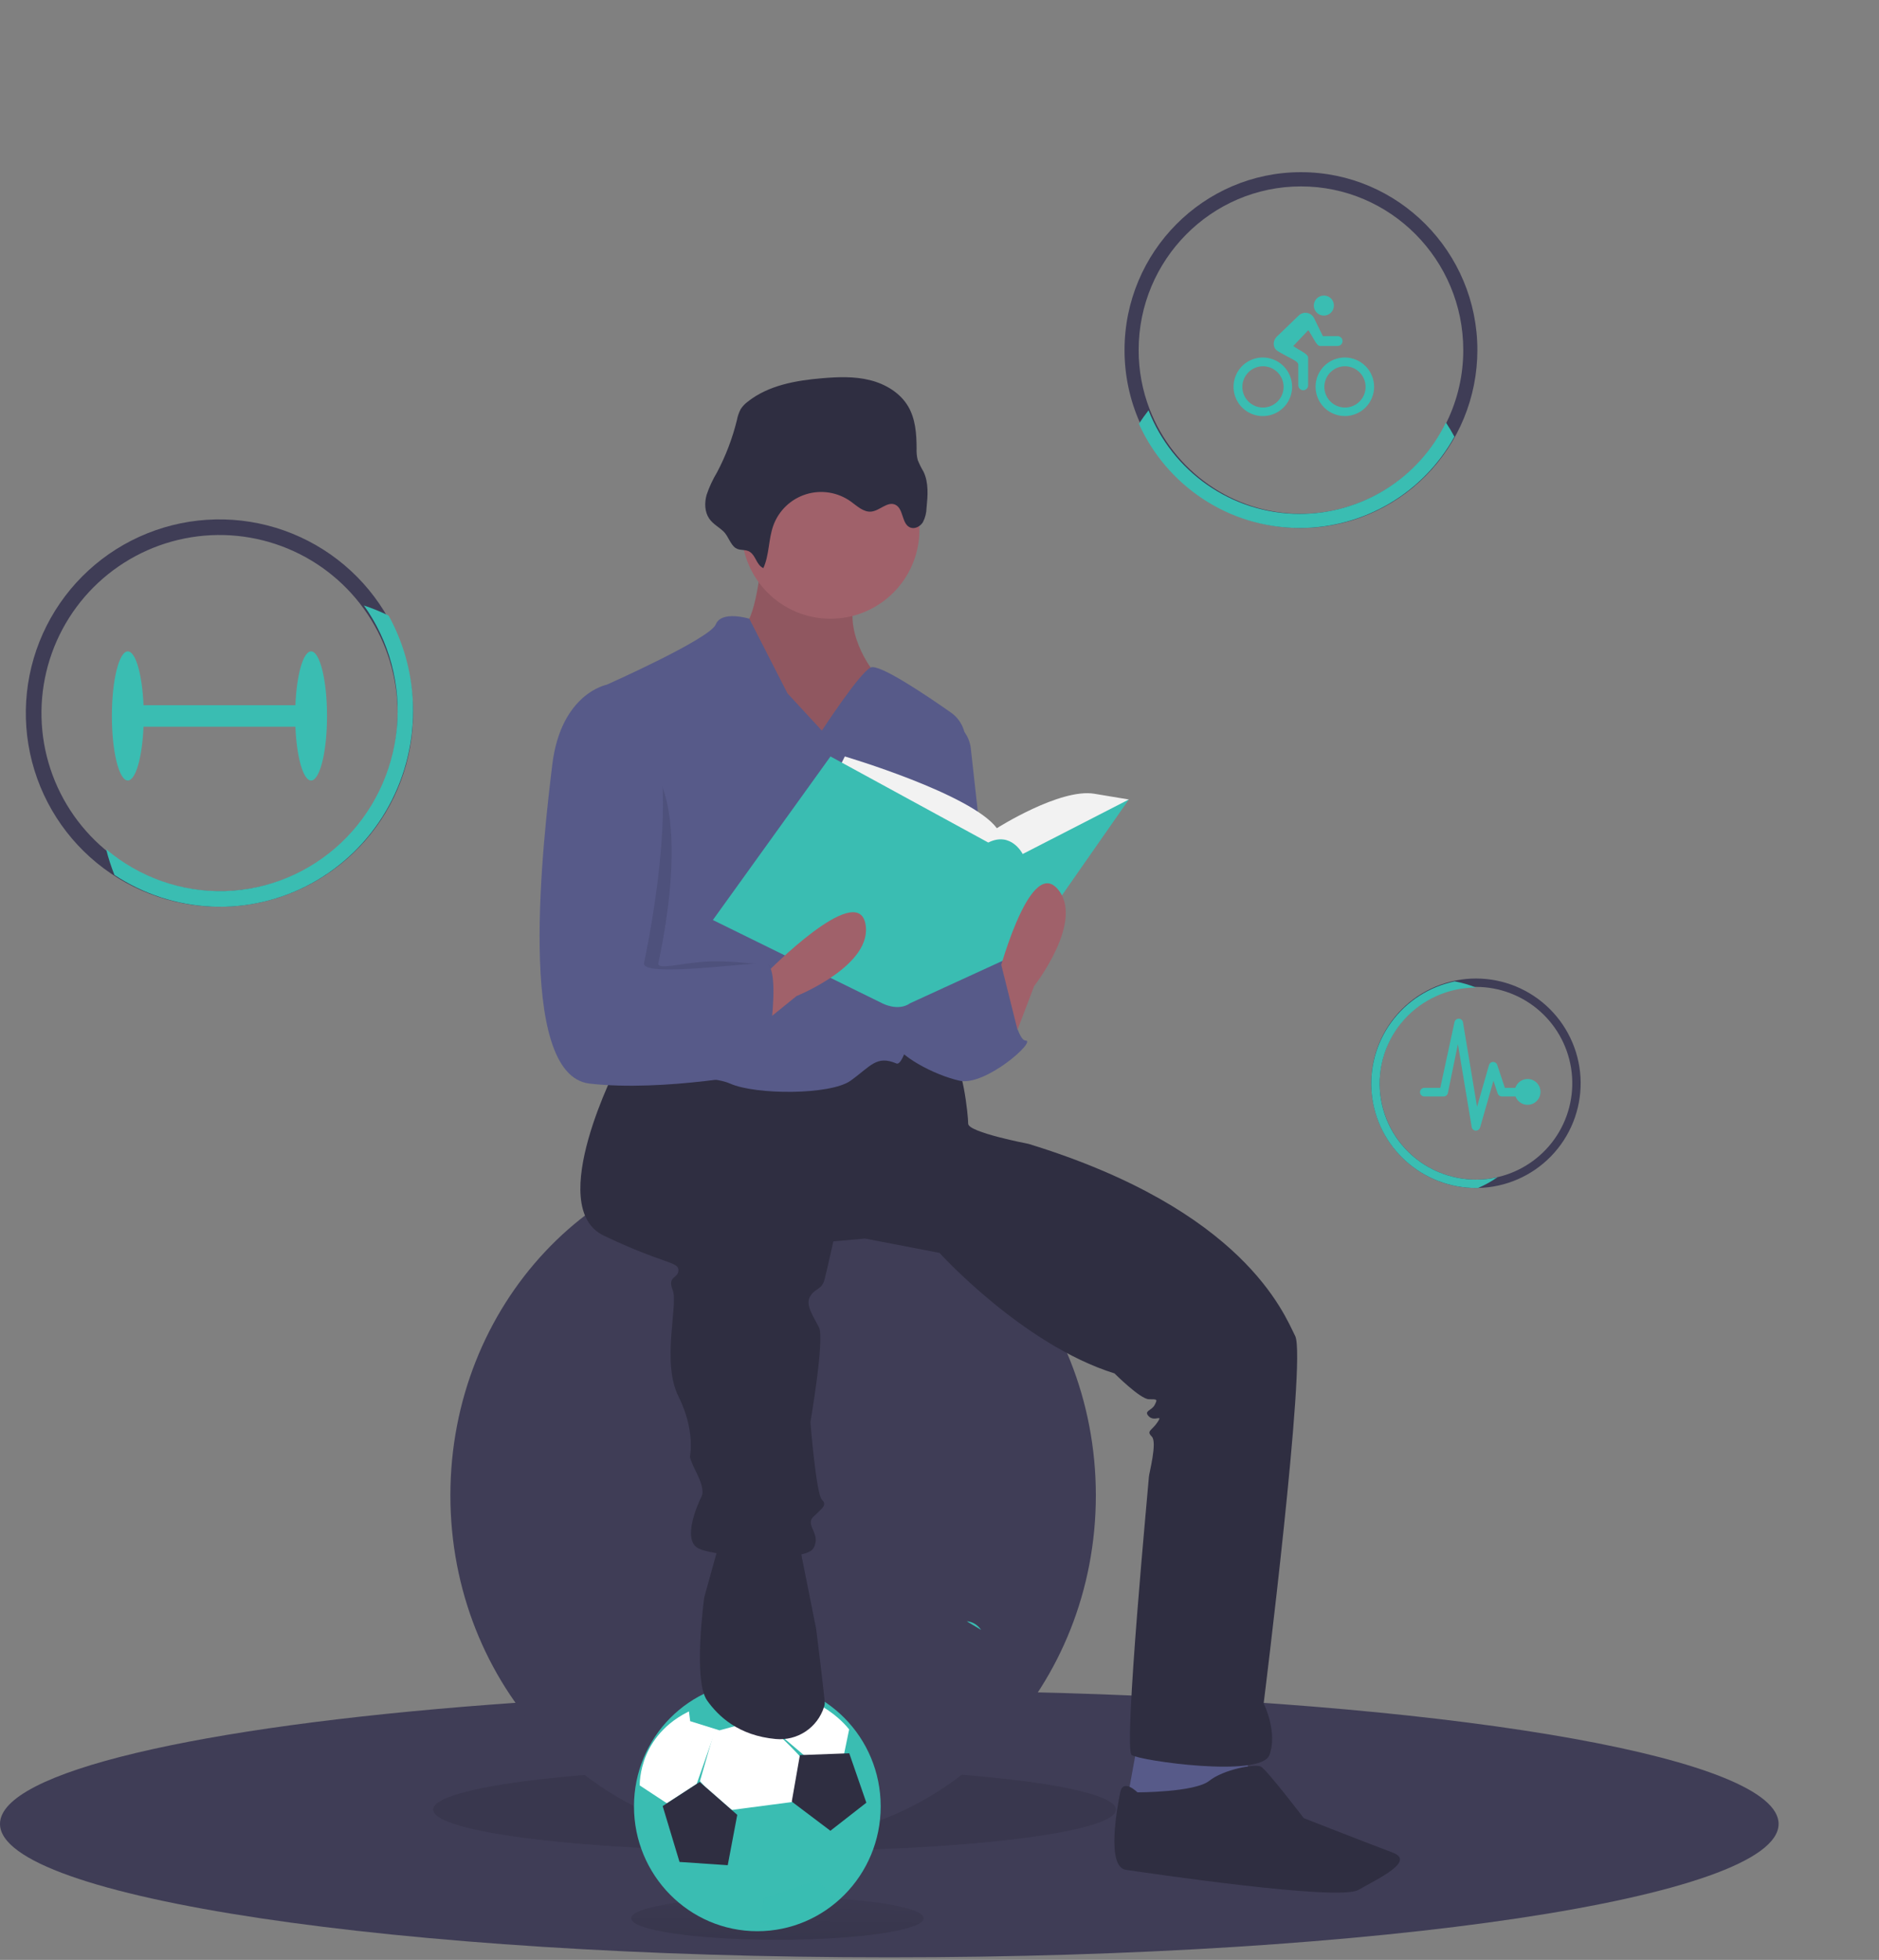 <svg width="655" height="683" viewBox="0 0 655 683" fill="none" xmlns="http://www.w3.org/2000/svg">
    <rect x="0" y="0" width="655" height="683" fill="#808080" stroke="none"/>
    <g clip-path="url(#clip0)">
        <path d="M620 635.614C620 661.294 481.21 682.114 310 682.114C138.79 682.114 0 661.294 0 635.614C0 617.434 69.57 601.684 170.96 594.044C212.77 590.884 260.01 589.114 310 589.114C330.55 589.114 350.63 589.414 370.05 589.984C512.52 594.184 620 613.013 620 635.614Z" fill="#3F3D56"/>
        <path opacity="0.1" d="M270 645.114C335.722 645.114 389 638.622 389 630.614C389 622.605 335.722 616.114 270 616.114C204.278 616.114 151 622.605 151 630.614C151 638.622 204.278 645.114 270 645.114Z" fill="black"/>
        <path d="M269.5 641.114C331.632 641.114 382 587.388 382 521.114C382 454.839 331.632 401.114 269.5 401.114C207.368 401.114 157 454.839 157 521.114C157 587.388 207.368 641.114 269.5 641.114Z" fill="#3F3D56"/>
        <path d="M396.5 607.614L392.5 629.614L418.5 633.614L435.5 623.614L434.5 607.614H396.5Z" fill="#575A89"/>
        <path d="M265.5 194.614C265.5 194.614 263.5 217.614 258.5 218.614C253.5 219.614 269.5 259.614 269.5 259.614H293.5L312.5 254.614L303.5 232.614C303.5 232.614 291.5 216.614 300.5 203.614C309.5 190.614 265.5 194.614 265.5 194.614Z" fill="#A0616A"/>
        <path opacity="0.1" d="M265.5 194.614C265.5 194.614 263.5 217.614 258.5 218.614C253.5 219.614 269.5 259.614 269.5 259.614H293.5L312.5 254.614L303.5 232.614C303.5 232.614 291.5 216.614 300.5 203.614C309.5 190.614 265.5 194.614 265.5 194.614Z" fill="black"/>
        <path d="M215.5 370.614C215.5 370.614 189.5 420.614 210.5 430.614C231.5 440.614 236.5 439.614 236.5 442.614C236.5 445.614 232.5 444.614 234.5 449.614C236.5 454.614 230.5 474.614 236.5 486.614C242.5 498.614 240.5 507.614 240.5 507.614C240.5 507.614 240.5 508.614 242.5 512.614C244.5 516.614 245.5 519.614 244.5 521.614C243.5 523.614 237.5 536.614 243.5 539.614C249.5 542.614 280.5 544.614 283.5 539.614C286.5 534.614 280.5 531.614 283.5 528.614C286.5 525.614 288.5 524.614 286.5 522.614C284.5 520.614 282.5 495.614 282.5 495.614C282.5 495.614 287.5 466.614 285.5 462.614C283.5 458.614 280.5 454.614 282.5 451.614C284.5 448.614 286.5 449.614 287.5 445.614C288.5 441.614 290.5 432.614 290.5 432.614L301.5 431.614L327.5 436.614C327.5 436.614 356.5 468.614 388.5 478.614C388.5 478.614 397.5 487.614 400.5 487.614C403.5 487.614 403.5 487.614 402.5 489.614C401.5 491.614 398.5 491.614 400.5 493.614C402.5 495.614 405.5 492.614 403.5 495.614C401.5 498.614 399.5 498.614 401.5 500.614C403.5 502.614 400.5 513.614 400.5 514.614C400.5 515.614 391.5 609.614 394.5 611.614C397.5 613.614 439.5 619.614 442.5 611.614C445.5 603.614 440.5 593.614 440.5 593.614C440.5 593.614 455.5 473.614 451.5 465.614C447.5 457.614 433.5 421.614 358.5 398.614C358.5 398.614 337.5 394.614 337.5 391.614C337.5 388.614 335.5 369.614 331.5 368.614C327.5 367.614 304.5 366.614 304.5 366.614L275.5 375.614L235.5 368.614L215.5 370.614Z" fill="#2F2E41"/>
        <path d="M396.5 624.614C396.5 624.614 391.5 619.614 390.5 624.614C389.5 629.614 385.5 650.614 392.5 651.614C399.5 652.614 466.5 662.614 473.5 658.614C480.5 654.614 493.5 648.614 485.5 645.614C477.5 642.614 454.5 633.614 454.5 633.614C454.5 633.614 441.5 616.614 439.5 615.614C437.5 614.614 426.5 616.614 421.5 620.614C416.5 624.614 396.5 624.614 396.5 624.614Z" fill="#2F2E41"/>
        <path d="M289.5 215.614C306.621 215.614 320.5 201.734 320.5 184.614C320.5 167.493 306.621 153.614 289.5 153.614C272.379 153.614 258.5 167.493 258.5 184.614C258.5 201.734 272.379 215.614 289.5 215.614Z" fill="#A0616A"/>
        <path d="M286.5 254.614L274.5 241.614L261.199 215.614C261.199 215.614 251.5 212.614 249.5 217.614C247.5 222.614 211.5 238.614 211.5 238.614C211.5 238.614 220.5 322.614 216.5 330.614C212.5 338.614 205.5 370.614 211.5 373.614C217.5 376.614 245.5 373.614 254.5 377.614C263.5 381.614 289.5 381.614 296.5 376.614C303.5 371.614 305.5 367.614 312.5 370.614C318.459 373.168 332.391 285.853 336.402 259.833C336.74 257.647 336.459 255.411 335.592 253.377C334.724 251.343 333.305 249.592 331.494 248.323C322.521 242.029 306.361 231.183 303.5 232.614C299.5 234.614 286.5 254.614 286.5 254.614Z" fill="#575A89"/>
        <path d="M329.5 250.614C331.848 251.201 333.961 252.492 335.553 254.315C337.146 256.137 338.143 258.404 338.411 260.809L346.5 333.614C346.5 333.614 326.5 376.614 316.5 347.614C306.5 318.614 329.5 250.614 329.5 250.614Z" fill="#575A89"/>
        <path d="M327.5 340.614L349.5 334.614C349.5 334.614 353.5 362.614 357.5 362.614C361.5 362.614 343.5 378.614 334.5 376.614C325.5 374.614 312.5 367.614 311.5 362.614C310.5 357.614 320.5 336.614 320.5 336.614L327.5 340.614Z" fill="#575A89"/>
        <path d="M266.098 197.987C268.206 193.339 267.84 187.917 269.583 183.12C270.516 180.551 272.03 178.233 274.008 176.347C275.985 174.461 278.372 173.057 280.981 172.245C283.591 171.434 286.353 171.237 289.051 171.67C291.749 172.102 294.311 173.153 296.536 174.739C298.778 176.338 301.025 178.583 303.762 178.278C306.708 177.95 309.337 174.662 312.046 175.867C315.049 177.202 314.238 182.584 317.28 183.827C318.881 184.481 320.773 183.474 321.697 182.011C322.505 180.474 322.945 178.771 322.983 177.035C323.402 172.77 323.782 168.256 321.932 164.39C321.154 163.08 320.476 161.712 319.904 160.3C319.58 158.981 319.45 157.622 319.518 156.266C319.501 151.253 319.135 146.024 316.613 141.691C313.813 136.884 308.638 133.81 303.239 132.469C297.84 131.128 292.184 131.334 286.641 131.803C277.478 132.579 267.922 134.241 260.703 139.938C259.721 140.655 258.877 141.542 258.209 142.557C257.576 143.764 257.128 145.059 256.881 146.399C255.32 152.755 252.98 158.894 249.914 164.676C248.438 167.127 247.233 169.731 246.318 172.441C245.553 175.196 245.604 178.335 247.207 180.702C248.512 182.63 250.597 183.657 252.236 185.233C253.86 186.794 254.62 189.797 256.419 190.979C257.989 192.012 259.87 191.283 261.472 192.377C263.528 193.782 263.676 196.861 266.098 197.987Z" fill="#2F2E41"/>
        <path d="M291.5 269.614L294.5 263.614C294.5 263.614 338.5 276.614 347.5 288.614C347.5 288.614 369.5 274.614 381.5 276.614L393.5 278.614L356.5 311.614L309.5 307.614L291.5 269.614Z" fill="#F2F2F2"/>
        <path d="M289.5 263.614L248.5 320.614L307.5 349.614C307.5 349.614 313.016 352.614 317.258 349.614L356.5 331.614L393.5 278.614L356.5 297.614C356.5 297.614 352.5 289.614 344.5 293.614L289.5 263.614Z" fill="#3ABDB2"/>
        <path d="M352.5 364.614L360.5 343.614C360.5 343.614 378.5 320.614 368.5 309.614C358.5 298.614 347.5 341.614 347.5 341.614L352.5 364.614Z" fill="#A0616A"/>
        <path d="M260.198 361.262L277.654 347.11C277.654 347.11 304.764 336.245 301.632 321.713C298.501 307.18 267.412 338.858 267.412 338.858L260.198 361.262Z" fill="#A0616A"/>
        <path opacity="0.1" d="M217 260.114H216C216 260.114 200.5 241.614 197.5 266.614C194.5 291.614 184.5 374.614 210.5 377.614C236.5 380.614 255 365.114 255 365.114C255 365.114 274 336.114 267 336.114C263.613 336.114 254.402 334.592 246 335.114C237.037 335.67 228.984 338.194 229.5 335.614C230.5 330.614 245 267.114 217 260.114Z" fill="black"/>
        <path d="M215.5 240.614L211.5 238.614C211.5 238.614 195.5 241.614 192.5 266.614C189.5 291.614 179.5 374.614 205.5 377.614C231.5 380.614 266.5 373.614 266.5 373.614C266.5 373.614 273.5 335.614 266.5 335.614C259.5 335.614 223.5 340.614 224.5 335.614C225.5 330.614 243.5 247.614 215.5 240.614Z" fill="#575A89"/>
        <path d="M338 353.114L349.027 336.213L356 364.114L338 372.114V353.114Z" fill="#575A89"/>
        <path d="M271 676C299.167 676 322 672.642 322 668.5C322 664.358 299.167 661 271 661C242.833 661 220 664.358 220 668.5C220 672.642 242.833 676 271 676Z" fill="url(#paint0_linear)"/>
        <path d="M342 568C340.333 567.022 338.667 565.978 337 565C337.981 565.069 338.937 565.373 339.801 565.891C340.664 566.41 341.415 567.129 342 568V568Z" fill="#3ABDB2"/>
        <path d="M264 673C287.748 673 307 653.524 307 629.5C307 605.476 287.748 586 264 586C240.252 586 221 605.476 221 629.5C221 653.524 240.252 673 264 673Z" fill="#3ABDB2"/>
        <path d="M264 673C287.748 673 307 653.524 307 629.5C307 605.476 287.748 586 264 586C240.252 586 221 605.476 221 629.5C221 653.524 240.252 673 264 673Z" fill="url(#paint1_linear)"/>
        <path d="M284 659.46L289.39 638.522L299.96 628L305.999 632.224C305.999 632.224 306.392 651.433 291.157 662L284 659.46Z" fill="url(#paint2_linear)"/>
        <path d="M251.506 646.528L269 664.242L263.904 673C263.904 673 241.785 669.101 235 660.343L238.894 644L251.506 646.528Z" fill="url(#paint3_linear)"/>
        <path d="M221.538 622L235.653 632.699L241 648.137L236.041 662C236.041 662 221.538 653.41 220 632.317L221.538 622Z" fill="url(#paint4_linear)"/>
        <path d="M278.894 611.582L276 627.831L289.49 638L302 628.214L296.031 611L278.894 611.582Z" fill="#3ABDB2"/>
        <path d="M250 601.297L242.318 623.205L233.345 629L223.003 622.2C223.003 622.2 222.257 603.101 243.406 595L250 601.297Z" fill="url(#paint5_linear)"/>
        <path d="M279 612.226L276.151 627.977L253.054 631L244 620.676L249.636 601.131L264.911 599C269.945 603.049 274.655 607.471 279 612.226V612.226Z" fill="url(#paint6_linear)"/>
        <path d="M296 602.697L294.183 611.5L280.659 612L263 597.03L266.468 589C286.489 589.545 296 602.697 296 602.697Z" fill="url(#paint7_linear)"/>
        <path d="M267 588.514L265.083 599.119L250.806 603L240.589 599.806L240 595.11C240 595.11 252.104 582.797 267 588.514Z" fill="#3ABDB2"/>
        <path d="M231 629.392L243.908 621L257 632.454L253.681 650L236.873 648.865L231 629.392Z" fill="#3ABDB2"/>
        <path d="M302 628.219L289.468 638L276 627.837L278.79 611.888L278.835 611.612L281.037 611.551L294.505 611.046L296.043 611L302 628.219Z" fill="#2F2E41"/>
        <path d="M267 588.514L265.083 599.119L250.806 603L240.589 599.806L240 595.11C240 595.11 252.104 582.797 267 588.514Z" fill="url(#paint8_linear)"/>
        <path d="M231 629.392L243.908 621L257 632.454L253.681 650L236.873 648.865L231 629.392Z" fill="#2F2E41"/>
        <path opacity="0.6" d="M265 669.913L266.129 661.653L284.927 655L291 661.858C291 661.858 280.175 674.753 265 669.913Z" fill="#3ABDB2"/>
        <path d="M265 669.913L266.129 661.653L284.927 655L291 661.858C291 661.858 280.175 674.753 265 669.913Z" fill="url(#paint9_linear)"/>
        <path d="M250.5 538.614L245.5 556.614C245.5 556.614 241.5 585.614 246.5 592.614C250.427 598.112 257.44 604.844 270.444 606.026C274.089 606.36 277.739 605.44 280.79 603.419C283.841 601.397 286.11 598.395 287.223 594.908C287.372 594.491 287.465 594.055 287.5 593.614C287.5 591.614 284.5 567.614 284.5 567.614L279.5 542.614L278.5 535.614L250.5 538.614Z" fill="#2F2E41"/>
        <path d="M108.444 227C105.692 227 103.414 235.113 102.972 245.75H50.028C49.586 235.113 47.308 227 44.556 227C41.487 227 39 237.074 39 249.5C39 261.926 41.487 272 44.556 272C47.308 272 49.586 263.887 50.028 253.25H102.972C103.414 263.887 105.692 272 108.444 272C111.513 272 114 261.926 114 249.5C114 237.074 111.513 227 108.444 227Z" fill="#3ABDB2"/>
        <path d="M135.446 215.612C127.446 201.273 114.493 190.342 99.014 184.865C83.534 179.389 66.59 179.742 51.352 185.86C36.115 191.977 23.629 203.438 16.234 218.098C8.839 232.758 7.041 249.611 11.176 265.501C15.312 281.392 25.098 295.23 38.702 304.424C52.306 313.619 68.794 317.54 85.081 315.452C101.367 313.365 116.334 305.413 127.18 293.085C138.025 280.757 144.005 264.898 144 248.479C143.994 236.973 141.05 225.66 135.446 215.612V215.612ZM76.479 310.592C64.205 310.582 52.21 306.935 42.009 300.11C31.808 293.285 23.86 283.589 19.168 272.248C14.476 260.907 13.251 248.429 15.648 236.392C18.046 224.355 23.958 213.299 32.637 204.621C41.316 195.943 52.373 190.033 64.411 187.637C76.448 185.242 88.925 186.468 100.266 191.162C111.606 195.856 121.301 203.806 128.124 214.008C134.948 224.209 138.594 236.205 138.601 248.479C138.642 256.648 137.063 264.744 133.955 272.298C130.847 279.853 126.273 286.717 120.496 292.493C114.719 298.269 107.855 302.843 100.299 305.949C92.744 309.056 84.648 310.634 76.479 310.592V310.592Z" fill="#3F3D56"/>
        <path d="M144 247.751C144.006 260.045 140.733 272.111 134.529 282.674C128.324 293.238 119.418 301.906 108.751 307.762C98.085 313.618 86.056 316.445 73.935 315.943C61.814 315.441 50.052 311.63 39.893 304.911C38.731 301.993 37.765 299 37 295.951C48.585 305.757 63.305 310.936 78.393 310.517C93.481 310.097 107.899 304.107 118.935 293.673C129.972 283.238 136.867 269.078 138.325 253.854C139.783 238.63 135.704 223.39 126.853 211C129.8 211.979 132.678 213.159 135.468 214.53C141.076 224.68 144.014 236.12 144 247.751V247.751Z" fill="#3ABDB2"/>
    </g>
    <path d="M453.5 60C419.586 60 392 87.811 392 122C391.99 130.752 393.829 139.405 397.392 147.385C407.031 168.951 428.551 184 453.5 184C469.808 183.991 485.446 177.456 496.977 165.831C508.509 154.205 514.991 138.441 515 122C515 87.811 487.409 60 453.5 60ZM504.383 146.924C499.739 156.546 492.506 164.659 483.509 170.337C474.513 176.016 464.114 179.031 453.5 179.04C429.525 179.04 408.984 163.927 400.763 142.653C398.215 136.071 396.911 129.066 396.92 122C396.92 90.549 422.302 64.96 453.5 64.96C484.698 64.96 510.08 90.549 510.08 122C510.091 130.637 508.142 139.163 504.383 146.924V146.924Z" fill="#3F3D56"/>
    <path d="M507 152.183C501.686 161.814 493.886 169.846 484.411 175.442C474.936 181.038 464.133 183.993 453.127 184C428.169 184 406.642 169.077 397 147.692C398.058 146.074 399.182 144.51 400.371 143C408.596 164.095 429.144 179.082 453.127 179.082C463.745 179.073 474.147 176.083 483.147 170.452C492.146 164.821 499.382 156.776 504.027 147.235C505.09 148.833 506.081 150.483 507 152.183Z" fill="#3ABDB2"/>
    <path d="M440.213 127.642C441.878 127.631 443.494 128.199 444.787 129.247C446.08 130.296 446.969 131.761 447.302 133.392C447.635 135.023 447.392 136.72 446.614 138.191C445.836 139.663 444.571 140.819 443.036 141.462C441.5 142.105 439.789 142.195 438.195 141.717C436.601 141.238 435.222 140.221 434.294 138.839C433.366 137.457 432.946 135.796 433.106 134.139C433.266 132.482 433.997 130.932 435.172 129.753C435.831 129.085 436.616 128.555 437.481 128.193C438.347 127.83 439.275 127.643 440.213 127.642V127.642ZM440.213 124.58C438.194 124.579 436.221 125.176 434.541 126.297C432.862 127.418 431.553 129.012 430.779 130.878C430.006 132.743 429.802 134.796 430.195 136.776C430.588 138.757 431.559 140.577 432.986 142.006C434.413 143.434 436.231 144.408 438.211 144.803C440.191 145.198 442.244 144.997 444.109 144.225C445.975 143.453 447.57 142.145 448.692 140.467C449.815 138.788 450.415 136.815 450.416 134.795C450.41 132.09 449.334 129.496 447.422 127.582C445.51 125.668 442.918 124.588 440.213 124.58V124.58ZM461.482 109.978C461.942 109.981 462.398 109.892 462.824 109.717C463.249 109.542 463.636 109.284 463.962 108.958C464.287 108.633 464.545 108.246 464.72 107.82C464.895 107.395 464.984 106.939 464.981 106.478C464.986 106.02 464.899 105.566 464.725 105.142C464.552 104.718 464.296 104.333 463.973 104.009C463.649 103.685 463.264 103.429 462.84 103.256C462.416 103.083 461.962 102.996 461.504 103C461.044 102.996 460.588 103.083 460.161 103.255C459.735 103.428 459.347 103.683 459.02 104.007C458.693 104.33 458.433 104.715 458.255 105.139C458.077 105.563 457.984 106.018 457.983 106.478C457.981 106.938 458.071 107.394 458.246 107.819C458.422 108.245 458.679 108.631 459.004 108.956C459.33 109.282 459.716 109.539 460.141 109.715C460.566 109.89 461.022 109.98 461.482 109.978V109.978ZM468.798 127.642C470.462 127.631 472.079 128.199 473.371 129.247C474.664 130.296 475.553 131.761 475.886 133.392C476.219 135.023 475.976 136.72 475.198 138.192C474.42 139.663 473.155 140.819 471.62 141.462C470.084 142.105 468.374 142.195 466.779 141.717C465.185 141.238 463.806 140.221 462.878 138.839C461.95 137.457 461.53 135.796 461.69 134.139C461.851 132.482 462.581 130.932 463.757 129.753C464.415 129.085 465.2 128.555 466.066 128.193C466.931 127.83 467.86 127.643 468.798 127.642V127.642ZM468.798 124.58C466.78 124.58 464.807 125.178 463.129 126.3C461.452 127.421 460.144 129.015 459.372 130.879C458.6 132.744 458.398 134.796 458.791 136.775C459.185 138.755 460.157 140.573 461.583 142C463.01 143.427 464.828 144.399 466.807 144.793C468.786 145.187 470.838 144.985 472.702 144.212C474.566 143.44 476.16 142.132 477.281 140.454C478.402 138.776 479 136.803 479 134.784C478.992 132.081 477.914 129.49 476.002 127.578C474.091 125.666 471.501 124.588 468.798 124.58V124.58Z" fill="#3ABDB2"/>
    <path d="M466.286 117.143H461.143L457.982 110.704C457.727 110.252 457.371 109.866 456.941 109.575C456.512 109.285 456.02 109.098 455.506 109.029C454.992 108.961 454.469 109.013 453.979 109.18C453.488 109.348 453.043 109.628 452.679 109.996L444.996 117.4C444.368 118.042 444.011 118.902 444 119.8C444 121.664 445.35 122.329 445.982 122.704C450.857 125.511 452.571 125.821 452.571 127.225V134.286C452.571 134.74 452.752 135.176 453.074 135.498C453.395 135.819 453.831 136 454.286 136C454.74 136 455.176 135.819 455.498 135.498C455.819 135.176 456 134.74 456 134.286V124.643C456 123.229 452.743 122.071 450.825 120.571L456.064 115.054C458.068 118.107 458.989 120.571 460.136 120.571H466.286C466.74 120.571 467.176 120.391 467.498 120.069C467.819 119.748 468 119.312 468 118.857C468 118.403 467.819 117.966 467.498 117.645C467.176 117.324 466.74 117.143 466.286 117.143L466.286 117.143Z" fill="#3ABDB2"/>
    <path d="M514.5 341C509.707 341 504.96 341.944 500.532 343.778C496.104 345.613 492.08 348.301 488.691 351.691C485.301 355.08 482.613 359.104 480.778 363.532C478.944 367.96 478 372.707 478 377.5C478 382.293 478.944 387.04 480.778 391.468C482.613 395.896 485.301 399.92 488.691 403.309C492.08 406.699 496.104 409.387 500.532 411.222C504.96 413.056 509.707 414 514.5 414C514.737 414 514.968 414 515.205 413.99C524.822 413.805 533.978 409.83 540.68 402.931C547.383 396.031 551.091 386.765 550.998 377.146C550.905 367.527 547.019 358.334 540.184 351.565C533.35 344.797 524.119 341 514.5 341V341ZM521.939 410.244C517.332 411.29 512.556 411.352 507.923 410.426C503.29 409.501 498.905 407.608 495.053 404.871C491.202 402.135 487.972 398.616 485.573 394.546C483.174 390.476 481.662 385.945 481.134 381.25C480.606 376.556 481.074 371.802 482.509 367.301C483.944 362.799 486.312 358.651 489.459 355.128C492.607 351.605 496.462 348.785 500.774 346.853C505.085 344.922 509.756 343.922 514.48 343.918H514.5C522.758 343.918 530.727 346.96 536.883 352.465C543.04 357.969 546.952 365.548 547.872 373.755C548.793 381.962 546.657 390.22 541.873 396.951C537.089 403.682 529.992 408.415 521.939 410.244V410.244Z" fill="#3F3D56"/>
    <path d="M522 410.256C519.887 411.728 517.627 412.979 515.257 413.99C515.02 414 514.788 414 514.551 414C505.505 414 496.78 410.661 490.064 404.629C483.348 398.597 479.118 390.3 478.192 381.343C477.266 372.386 479.71 363.406 485.051 356.139C490.391 348.872 498.25 343.834 507.106 342C509.649 342.459 512.137 343.179 514.531 344.147C509.8 344.151 505.123 345.148 500.806 347.073C496.489 348.999 492.629 351.809 489.477 355.321C486.326 358.833 483.955 362.967 482.518 367.454C481.082 371.94 480.612 376.678 481.141 381.357C481.67 386.036 483.184 390.552 485.586 394.609C487.988 398.665 491.223 402.172 495.079 404.9C498.935 407.627 503.326 409.514 507.965 410.437C512.604 411.36 517.387 411.298 522 410.256Z" fill="#3ABDB2"/>
    <path d="M532.742 376.015C531.755 375.966 530.779 376.24 529.964 376.797C529.148 377.354 528.537 378.163 528.223 379.1H524.576L521.914 371.092C521.815 370.792 521.625 370.531 521.369 370.346C521.113 370.16 520.805 370.061 520.489 370.061H520.461C520.141 370.065 519.83 370.174 519.577 370.37C519.323 370.566 519.14 370.839 519.055 371.148L514.883 385.711L509.98 356.258C509.924 355.917 509.751 355.606 509.492 355.377C509.233 355.148 508.903 355.016 508.558 355.001C508.213 354.987 507.873 355.092 507.596 355.299C507.319 355.505 507.122 355.801 507.037 356.136L502.068 379.1H496.5C496.102 379.1 495.721 379.258 495.439 379.539C495.158 379.821 495 380.202 495 380.6C495 380.998 495.158 381.38 495.439 381.661C495.721 381.943 496.102 382.101 496.5 382.101H503.25C503.584 382.101 503.908 381.99 504.172 381.784C504.435 381.578 504.622 381.29 504.703 380.966L508.209 363.881L513.018 392.753C513.073 393.089 513.242 393.397 513.496 393.623C513.75 393.85 514.074 393.983 514.415 394H514.499C514.825 394 515.142 393.893 515.402 393.697C515.663 393.501 515.852 393.226 515.943 392.912L520.602 376.634L522.074 381.069C522.174 381.368 522.365 381.628 522.621 381.813C522.876 381.998 523.183 382.099 523.498 382.101H528.289C528.575 382.859 529.061 383.527 529.695 384.032C530.33 384.537 531.088 384.862 531.892 384.971C532.695 385.08 533.513 384.971 534.259 384.654C535.006 384.337 535.652 383.824 536.131 383.169C536.61 382.515 536.903 381.743 536.98 380.936C537.056 380.128 536.914 379.315 536.566 378.582C536.219 377.85 535.681 377.224 535.007 376.772C534.334 376.32 533.551 376.059 532.742 376.015V376.015Z" fill="#3ABDB2"/>
    <defs>
        <linearGradient id="paint0_linear" x1="271.473" y1="644.843" x2="266.188" y2="935.52" gradientUnits="userSpaceOnUse">
            <stop stop-color="#010101" stop-opacity="0"/>
            <stop offset="0.95" stop-color="#010101"/>
        </linearGradient>
        <linearGradient id="paint1_linear" x1="33883.1" y1="37857.7" x2="39297.1" y2="34290.2" gradientUnits="userSpaceOnUse">
            <stop stop-color="white" stop-opacity="0"/>
            <stop offset="0.95" stop-color="white"/>
        </linearGradient>
        <linearGradient id="paint2_linear" x1="10918.1" y1="15255.8" x2="12009.7" y2="15653.3" gradientUnits="userSpaceOnUse">
            <stop stop-color="white" stop-opacity="0"/>
            <stop offset="0.95" stop-color="white"/>
        </linearGradient>
        <linearGradient id="paint3_linear" x1="16124.2" y1="13381.7" x2="15606.7" y2="14259.4" gradientUnits="userSpaceOnUse">
            <stop stop-color="white" stop-opacity="0"/>
            <stop offset="0.95" stop-color="white"/>
        </linearGradient>
        <linearGradient id="paint4_linear" x1="9715.15" y1="17771.6" x2="8929.29" y2="18368.4" gradientUnits="userSpaceOnUse">
            <stop stop-color="white" stop-opacity="0"/>
            <stop offset="0.95" stop-color="white"/>
        </linearGradient>
        <linearGradient id="paint5_linear" x1="12431" y1="15277.9" x2="12594.5" y2="13973.3" gradientUnits="userSpaceOnUse">
            <stop stop-color="white" stop-opacity="0"/>
            <stop offset="0.95" stop-color="white"/>
        </linearGradient>
        <linearGradient id="paint6_linear" x1="16649.2" y1="14470.7" x2="16761.4" y2="13233.5" gradientUnits="userSpaceOnUse">
            <stop stop-color="white" stop-opacity="0"/>
            <stop offset="0.95" stop-color="white"/>
        </linearGradient>
        <linearGradient id="paint7_linear" x1="16100" y1="10510.5" x2="16156.1" y2="9699.15" gradientUnits="userSpaceOnUse">
            <stop stop-color="white" stop-opacity="0"/>
            <stop offset="0.95" stop-color="white"/>
        </linearGradient>
        <linearGradient id="paint8_linear" x1="12464.5" y1="6731.8" x2="13883.1" y2="10182.7" gradientUnits="userSpaceOnUse">
            <stop stop-color="#010101" stop-opacity="0"/>
            <stop offset="0.95" stop-color="#010101"/>
        </linearGradient>
        <linearGradient id="paint9_linear" x1="12612.7" y1="7684.44" x2="13025.2" y2="8706.65" gradientUnits="userSpaceOnUse">
            <stop stop-color="#010101" stop-opacity="0"/>
            <stop offset="0.95" stop-color="#010101"/>
        </linearGradient>
        <clipPath id="clip0">
            <rect width="654.237" height="682.114" fill="white"/>
        </clipPath>
    </defs>
</svg>

